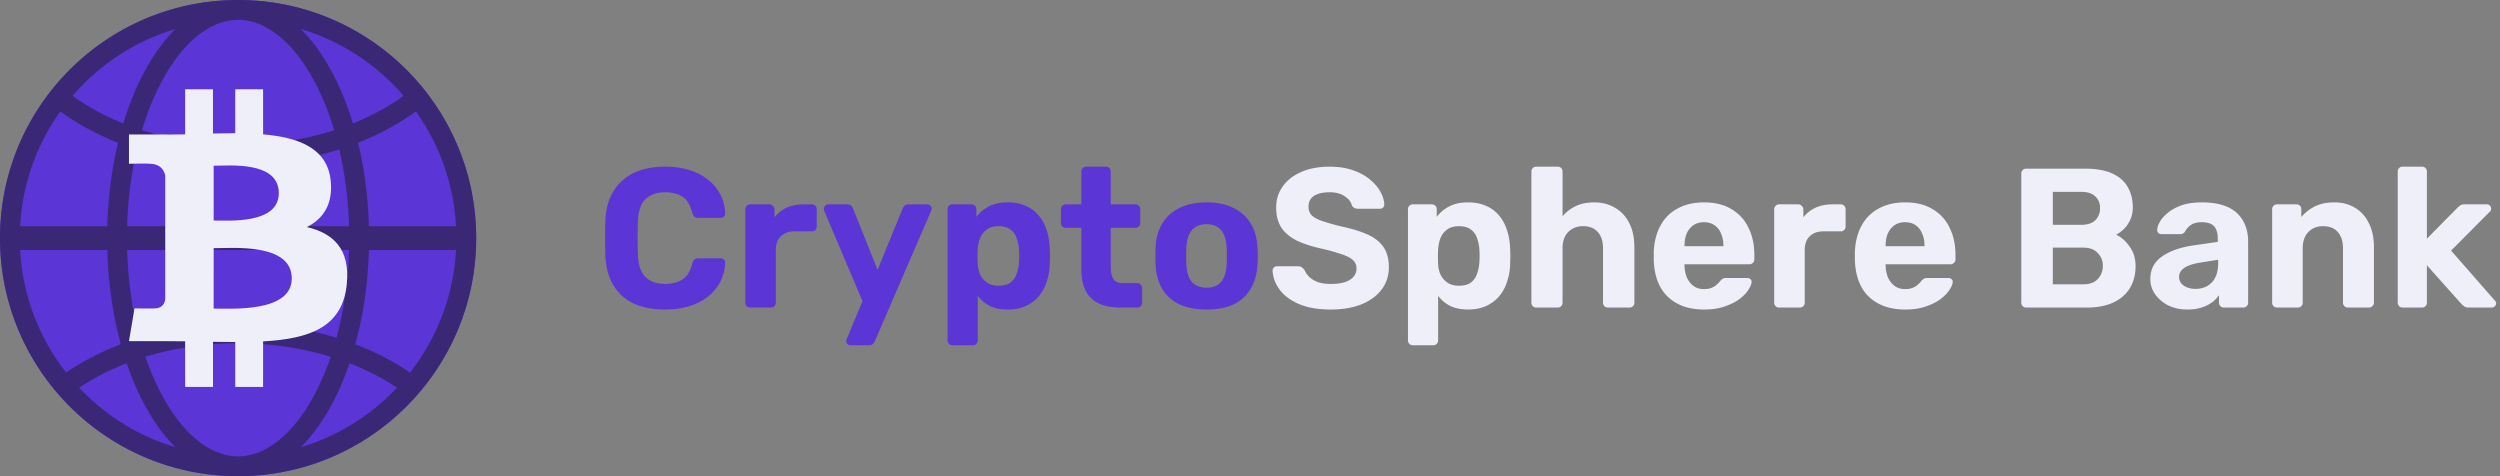 <svg width="252" height="48" fill="none" xmlns="http://www.w3.org/2000/svg"><rect width="100%" height="100%" fill="#808080" stroke="none"/><g clip-path="url(#clip0_1_3397)"><circle cx="24" cy="24" r="23" fill="#5B35D5" stroke="#5B35D5" stroke-width="2"/><path fill-rule="evenodd" clip-rule="evenodd" d="M45.968 25.2h-8.784c-.092 3.402-.574 6.617-1.366 9.502 2.017.769 3.871 1.73 5.512 2.852A21.894 21.894 0 0045.968 25.2zm-5.95 13.88a24.57 24.57 0 00-4.788-2.462c-1.204 3.538-2.9 6.463-4.915 8.462a22 22 0 009.703-6zm-6.095-5.03c.721-2.667 1.17-5.66 1.26-8.85H12.817c.09 3.19.539 6.183 1.26 8.85 3.05-.935 6.406-1.45 9.923-1.45 3.517 0 6.874.515 9.923 1.45zM14.66 35.965C17.507 35.09 20.666 34.6 24 34.6c3.334 0 6.493.49 9.34 1.364a25.35 25.35 0 01-1.759 4.043C29.344 44.074 26.58 46 24 46c-2.579 0-5.344-1.926-7.581-5.993a25.35 25.35 0 01-1.76-4.043zm-2.478-1.262c-.792-2.885-1.274-6.1-1.366-9.502H2.032A21.894 21.894 0 006.67 37.554c1.64-1.122 3.495-2.084 5.512-2.852zm-4.2 4.379a24.567 24.567 0 014.788-2.463c1.204 3.538 2.9 6.463 4.915 8.462a22 22 0 01-9.703-6zM45.968 22.8h-8.784c-.08-2.979-.46-5.814-1.085-8.41 2.151-.846 4.111-1.911 5.819-3.159a21.884 21.884 0 014.05 11.569zm-10.785 0a38.897 38.897 0 00-.98-7.738C31.08 16.052 27.625 16.6 24 16.6c-3.625 0-7.08-.547-10.203-1.539a38.891 38.891 0 00-.98 7.739h22.366zm5.5-13.143c-1.497 1.085-3.216 2.027-5.11 2.79-1.216-4.016-3.045-7.33-5.258-9.527a22.015 22.015 0 0110.367 6.737zM48 24C48 10.745 37.255 0 24 0h-.005C10.742.003 0 10.747 0 24c0 13.255 10.745 24 24 24s24-10.745 24-24zM7.318 9.657A22.015 22.015 0 0117.685 2.92c-2.213 2.196-4.042 5.511-5.258 9.527-1.894-.763-3.613-1.705-5.11-2.79zM24 14.6c-3.471 0-6.752-.53-9.689-1.474.572-1.91 1.285-3.637 2.108-5.133C18.653 3.93 21.416 2.003 23.992 2H24c2.579 0 5.344 1.926 7.581 5.993.823 1.496 1.536 3.223 2.108 5.133C30.75 14.07 27.47 14.6 24 14.6zM6.082 11.232c1.708 1.247 3.668 2.312 5.819 3.158-.625 2.596-1.004 5.431-1.085 8.41H2.032a21.885 21.885 0 014.05-11.569z" fill="#3A2876"/><path d="M30.93 22.886c1.628-.817 2.646-2.256 2.408-4.654-.32-3.276-3.192-4.375-6.816-4.688L26.52 9h-2.809v4.425c-.74 0-1.493.014-2.242.03L21.468 9h-2.806v4.543c-.609.012-1.206.024-1.79.024v-.014H13v2.953s2.075-.038 2.04 0c1.138 0 1.509.65 1.616 1.212v12.45c-.05.352-.26.915-1.055.916.036.032-2.043 0-2.043 0L13 34.387h3.654c.68 0 1.35.011 2.006.016L18.664 39l2.805.001v-4.548c.77.016 1.516.023 2.243.022V39h2.808l.002-4.588c4.72-.267 8.026-1.439 8.437-5.807.33-3.516-1.35-5.085-4.03-5.72zm-9.393-6.18c1.584 0 6.565-.497 6.566 2.763 0 3.125-4.98 2.76-6.566 2.76v-5.523zm-.002 14.4l.002-6.089c1.903 0 7.872-.54 7.873 3.043 0 3.436-5.97 3.045-7.875 3.047z" fill="#EEEFF8"/></g><path d="M67.04 31.2c-1.253 0-2.32-.207-3.2-.62a4.74 4.74 0 01-2.02-1.84c-.48-.813-.747-1.8-.8-2.96a77.714 77.714 0 010-3.56c.053-1.147.32-2.12.8-2.92a4.804 4.804 0 012.06-1.86c.88-.427 1.933-.64 3.16-.64.893 0 1.707.113 2.44.34a5.7 5.7 0 011.9.98c.533.427.947.927 1.24 1.5.293.573.453 1.213.48 1.92a.38.38 0 01-.14.3c-.08.08-.18.12-.3.12h-2.28a.564.564 0 01-.38-.12c-.093-.08-.167-.213-.22-.4-.2-.787-.533-1.327-1-1.62-.467-.293-1.047-.44-1.74-.44-.827 0-1.48.227-1.96.68-.48.453-.74 1.207-.78 2.26a47.048 47.048 0 000 3.36c.04 1.053.3 1.807.78 2.26.48.453 1.133.68 1.96.68.693 0 1.273-.147 1.74-.44.48-.307.813-.847 1-1.62.053-.2.127-.333.22-.4.093-.08.22-.12.38-.12h2.28c.12 0 .22.04.3.12.093.08.14.18.14.3a4.539 4.539 0 01-.48 1.92 4.586 4.586 0 01-1.24 1.5 5.7 5.7 0 01-1.9.98c-.733.227-1.547.34-2.44.34zm8.567-.2a.463.463 0 01-.34-.14.487.487 0 01-.14-.36v-9.4c0-.133.047-.247.14-.34a.436.436 0 01.34-.16h1.96c.134 0 .247.053.34.16.107.093.16.207.16.34v.8c.334-.413.74-.733 1.22-.96.493-.227 1.06-.34 1.7-.34h.86c.134 0 .247.047.34.14.094.093.14.213.14.36v1.72a.487.487 0 01-.14.36.463.463 0 01-.34.14h-1.76c-.587 0-1.047.167-1.38.5-.333.32-.5.78-.5 1.38v5.3a.487.487 0 01-.14.36.487.487 0 01-.36.14h-2.1zm10.112 3.8a.453.453 0 01-.3-.12.407.407 0 01-.1-.42c.013-.04.033-.093.06-.16l1.56-3.74-3.84-9.06a.783.783 0 01-.06-.26c.013-.12.06-.22.14-.3a.38.38 0 01.3-.14h1.94c.173 0 .3.047.38.14.08.08.14.167.18.26l2.48 6.2 2.54-6.2c.053-.107.12-.2.2-.28.08-.08.206-.12.38-.12h1.9c.12 0 .22.047.3.14a.36.36 0 01.14.28c0 .067-.027.16-.08.28l-5.66 13.1a.68.68 0 01-.2.28c-.08.08-.207.12-.38.12h-1.88zm10.299 0a.487.487 0 01-.36-.14.487.487 0 01-.14-.36V21.1c0-.147.046-.267.14-.36a.487.487 0 01.36-.14h1.9a.49.49 0 01.36.14c.093.093.14.213.14.36v.76a3.64 3.64 0 011.24-1.04c.506-.28 1.14-.42 1.9-.42.693 0 1.293.113 1.8.34.52.213.953.527 1.3.94.36.4.633.887.82 1.46.2.573.313 1.22.34 1.94a14.1 14.1 0 010 1.46 6.056 6.056 0 01-.32 1.88 4.21 4.21 0 01-.82 1.48c-.36.413-.8.733-1.32.96-.507.227-1.107.34-1.8.34-.68 0-1.274-.12-1.78-.36a3.497 3.497 0 01-1.22-1.02v4.48a.487.487 0 01-.14.36.463.463 0 01-.34.14h-2.06zm4.64-6c.506 0 .906-.107 1.2-.32.293-.227.5-.52.62-.88.133-.36.213-.753.24-1.18a9.866 9.866 0 000-1.24 4.144 4.144 0 00-.24-1.18 1.7 1.7 0 00-.62-.86c-.294-.227-.694-.34-1.2-.34-.494 0-.894.113-1.2.34a1.9 1.9 0 00-.66.86 3.81 3.81 0 00-.24 1.12 13.378 13.378 0 000 1.5c.013.373.093.727.24 1.06.16.32.386.587.68.8.306.213.7.32 1.18.32zm12.243 2.2c-.827 0-1.534-.133-2.12-.4a2.894 2.894 0 01-1.34-1.28c-.294-.573-.44-1.293-.44-2.16v-4.2h-1.56a.486.486 0 01-.36-.14.485.485 0 01-.14-.36V21.1c0-.147.046-.267.14-.36a.486.486 0 01.36-.14h1.56v-3.3c0-.147.046-.267.14-.36a.53.53 0 01.36-.14h1.96a.49.49 0 01.36.14c.093.093.14.213.14.36v3.3h2.5c.133 0 .246.047.34.14.093.093.14.213.14.36v1.36a.489.489 0 01-.14.36.465.465 0 01-.34.14h-2.5v3.96c0 .507.086.907.26 1.2.186.28.506.42.96.42h1.46c.133 0 .246.047.34.14.093.093.14.207.14.34v1.48a.489.489 0 01-.14.36.465.465 0 01-.34.14h-1.74zm8.724.2c-1.106 0-2.033-.18-2.78-.54-.746-.373-1.32-.9-1.72-1.58-.386-.68-.6-1.473-.64-2.38-.013-.267-.02-.567-.02-.9 0-.347.007-.647.02-.9.04-.92.267-1.713.68-2.38.414-.68.994-1.2 1.74-1.56.747-.373 1.654-.56 2.72-.56 1.054 0 1.954.187 2.7.56.747.36 1.327.88 1.74 1.56.414.667.64 1.46.68 2.38.027.253.04.553.04.9 0 .333-.013.633-.04.9-.04.907-.26 1.7-.66 2.38-.386.68-.953 1.207-1.7 1.58-.746.36-1.666.54-2.76.54zm0-2.2c.654 0 1.147-.2 1.48-.6.334-.413.514-1.013.54-1.8.014-.2.02-.467.02-.8s-.006-.6-.02-.8c-.026-.773-.206-1.367-.54-1.78-.333-.413-.826-.62-1.48-.62-.653 0-1.153.207-1.5.62-.333.413-.513 1.007-.54 1.78-.013.2-.02.467-.02.8s.007.6.02.8c.027.787.207 1.387.54 1.8.347.4.847.6 1.5.6z" fill="#5B35D5"/><path d="M134.137 31.2c-1.28 0-2.353-.187-3.22-.56-.853-.373-1.5-.86-1.94-1.46-.44-.6-.673-1.24-.7-1.92 0-.107.04-.2.12-.28a.38.38 0 01.3-.14h2.14c.174 0 .307.04.4.12.094.067.18.153.26.26a2.2 2.2 0 00.44.66c.214.213.5.393.86.54.36.133.807.2 1.34.2.867 0 1.514-.14 1.94-.42.44-.28.66-.66.66-1.14 0-.347-.12-.627-.36-.84-.226-.213-.593-.407-1.1-.58a21.346 21.346 0 00-1.98-.56c-1-.213-1.853-.487-2.56-.82-.693-.347-1.22-.787-1.58-1.32-.346-.547-.52-1.22-.52-2.02s.22-1.507.66-2.12c.44-.627 1.06-1.113 1.86-1.46.8-.36 1.754-.54 2.86-.54.894 0 1.68.12 2.36.36.694.24 1.267.553 1.72.94.467.387.82.8 1.06 1.24.24.44.367.867.38 1.28 0 .107-.04.207-.12.3-.08.08-.18.12-.3.12h-2.24a.796.796 0 01-.36-.08.6.6 0 01-.26-.28c-.08-.347-.32-.647-.72-.9-.386-.267-.893-.4-1.52-.4-.653 0-1.173.12-1.56.36-.373.24-.56.607-.56 1.1 0 .32.094.593.28.82.2.213.527.407.98.58.467.16 1.08.34 1.84.54 1.174.24 2.127.527 2.86.86.734.333 1.274.767 1.62 1.3.347.52.52 1.18.52 1.98 0 .893-.253 1.66-.76 2.3-.493.64-1.18 1.133-2.06 1.48-.866.333-1.88.5-3.04.5zm8.287 3.6a.486.486 0 01-.36-.14.489.489 0 01-.14-.36V21.1c0-.147.047-.267.14-.36a.486.486 0 01.36-.14h1.9c.147 0 .267.047.36.14.093.093.14.213.14.36v.76a3.64 3.64 0 011.24-1.04c.507-.28 1.14-.42 1.9-.42.693 0 1.293.113 1.8.34.52.213.953.527 1.3.94.36.4.633.887.82 1.46.2.573.313 1.22.34 1.94a14.1 14.1 0 010 1.46 6.027 6.027 0 01-.32 1.88 4.21 4.21 0 01-.82 1.48c-.36.413-.8.733-1.32.96-.507.227-1.107.34-1.8.34-.68 0-1.273-.12-1.78-.36a3.5 3.5 0 01-1.22-1.02v4.48a.489.489 0 01-.14.36.463.463 0 01-.34.14h-2.06zm4.64-6c.507 0 .907-.107 1.2-.32.293-.227.5-.52.62-.88.133-.36.213-.753.24-1.18a9.501 9.501 0 000-1.24 4.144 4.144 0 00-.24-1.18 1.7 1.7 0 00-.62-.86c-.293-.227-.693-.34-1.2-.34-.493 0-.893.113-1.2.34a1.895 1.895 0 00-.66.86 3.83 3.83 0 00-.24 1.12 13.678 13.678 0 000 1.5c.013.373.093.727.24 1.06.16.32.387.587.68.8.307.213.7.32 1.18.32zm7.801 2.2a.49.49 0 01-.36-.14.489.489 0 01-.14-.36V17.3c0-.147.047-.267.14-.36a.49.49 0 01.36-.14h2.16c.134 0 .247.047.34.14.094.093.14.213.14.36v4.5c.36-.427.8-.767 1.32-1.02s1.147-.38 1.88-.38c.787 0 1.48.18 2.08.54.614.347 1.094.86 1.44 1.54.347.667.52 1.48.52 2.44v5.58a.485.485 0 01-.14.36.486.486 0 01-.36.14h-2.18a.465.465 0 01-.34-.14.489.489 0 01-.14-.36v-5.46c0-.707-.173-1.253-.52-1.64-.346-.4-.84-.6-1.48-.6-.626 0-1.133.2-1.52.6-.373.387-.56.933-.56 1.64v5.46a.485.485 0 01-.14.36.461.461 0 01-.34.14h-2.16zm16.914.2c-1.533 0-2.753-.427-3.66-1.28-.893-.853-1.367-2.093-1.42-3.72v-.86c.053-1.027.287-1.907.7-2.64a4.11 4.11 0 011.74-1.7c.747-.4 1.62-.6 2.62-.6 1.12 0 2.053.233 2.8.7a4.219 4.219 0 011.7 1.88c.387.787.58 1.693.58 2.72v.46a.435.435 0 01-.16.34.463.463 0 01-.34.14h-6.54v.16c.013.427.093.82.24 1.18.16.347.38.627.66.84.293.213.64.32 1.04.32.333 0 .607-.047.82-.14.213-.093.387-.207.52-.34a2.32 2.32 0 00.32-.34c.12-.133.213-.213.28-.24.08-.04.2-.06.36-.06h2.08c.133 0 .24.04.32.12.093.067.133.167.12.3-.013.213-.127.48-.34.8-.2.307-.5.613-.9.92-.4.293-.9.54-1.5.74-.587.2-1.267.3-2.04.3zm-1.98-6.38h3.92v-.04c0-.48-.08-.893-.24-1.24a1.82 1.82 0 00-.66-.84c-.293-.2-.647-.3-1.06-.3-.413 0-.767.1-1.06.3-.293.2-.52.48-.68.84-.147.347-.22.76-.22 1.24v.04zm9.519 6.18a.463.463 0 01-.34-.14.489.489 0 01-.14-.36v-9.4c0-.133.047-.247.14-.34a.436.436 0 01.34-.16h1.96c.133 0 .247.053.34.16.107.093.16.207.16.34v.8c.333-.413.74-.733 1.22-.96.493-.227 1.06-.34 1.7-.34h.86c.133 0 .247.047.34.14.093.093.14.213.14.36v1.72a.489.489 0 01-.14.36.463.463 0 01-.34.14h-1.76c-.587 0-1.047.167-1.38.5-.333.32-.5.78-.5 1.38v5.3a.489.489 0 01-.14.36.486.486 0 01-.36.14h-2.1zm12.734.2c-1.533 0-2.753-.427-3.66-1.28-.893-.853-1.366-2.093-1.42-3.72v-.86c.054-1.027.287-1.907.7-2.64a4.121 4.121 0 011.74-1.7c.747-.4 1.62-.6 2.62-.6 1.12 0 2.054.233 2.8.7a4.219 4.219 0 011.7 1.88c.387.787.58 1.693.58 2.72v.46a.435.435 0 01-.16.34.461.461 0 01-.34.14h-6.54v.16c.014.427.094.82.24 1.18.16.347.38.627.66.84.294.213.64.32 1.04.32.334 0 .607-.047.82-.14.214-.093.387-.207.52-.34.147-.133.254-.247.32-.34.12-.133.214-.213.28-.24.08-.04.2-.06.36-.06h2.08c.134 0 .24.04.32.12.094.067.134.167.12.3-.013.213-.126.48-.34.8-.2.307-.5.613-.9.92-.4.293-.9.54-1.5.74-.586.2-1.266.3-2.04.3zm-1.98-6.38h3.92v-.04c0-.48-.08-.893-.24-1.24a1.807 1.807 0 00-.66-.84c-.293-.2-.646-.3-1.06-.3-.413 0-.766.1-1.06.3-.293.2-.52.48-.68.84-.146.347-.22.76-.22 1.24v.04zM204.246 31a.486.486 0 01-.36-.14.485.485 0 01-.14-.36v-13c0-.147.046-.267.14-.36a.486.486 0 01.36-.14h5.94c1.106 0 2.013.16 2.72.48.706.32 1.226.773 1.56 1.36.346.587.52 1.273.52 2.06 0 .493-.094.927-.28 1.3-.174.373-.394.68-.66.92-.254.24-.5.42-.74.54.52.24.973.64 1.36 1.2.4.547.6 1.2.6 1.96 0 .84-.187 1.573-.56 2.2-.374.627-.927 1.113-1.66 1.46-.734.347-1.627.52-2.68.52h-6.12zm2.68-2.34h3.06c.653 0 1.146-.18 1.48-.54.333-.373.5-.813.5-1.32 0-.52-.174-.953-.52-1.3-.334-.36-.82-.54-1.46-.54h-3.06v3.7zm0-6h2.88c.626 0 1.093-.153 1.4-.46.32-.32.48-.727.48-1.22s-.16-.887-.48-1.18c-.307-.307-.774-.46-1.4-.46h-2.88v3.32zm13.566 8.54c-.707 0-1.34-.133-1.9-.4a3.572 3.572 0 01-1.34-1.12 2.624 2.624 0 01-.5-1.56c0-.947.38-1.693 1.14-2.24.773-.547 1.787-.92 3.04-1.12l2.62-.38v-.36c0-.52-.12-.92-.36-1.2-.24-.28-.66-.42-1.26-.42-.44 0-.793.087-1.06.26-.267.173-.473.4-.62.68a.51.51 0 01-.46.26h-1.9c-.147 0-.26-.04-.34-.12a.405.405 0 01-.1-.32c0-.227.087-.493.26-.8.173-.307.44-.607.8-.9.36-.307.82-.56 1.38-.76.56-.2 1.247-.3 2.06-.3.84 0 1.56.1 2.16.3.6.2 1.08.48 1.44.84.36.36.627.78.8 1.26.173.467.26.973.26 1.52v6.18a.489.489 0 01-.14.36.486.486 0 01-.36.14h-1.96a.463.463 0 01-.34-.14.489.489 0 01-.14-.36v-.74a3.226 3.226 0 01-.7.72 3.743 3.743 0 01-1.06.52c-.4.133-.873.2-1.42.2zm.8-2.08c.44 0 .833-.093 1.18-.28a1.97 1.97 0 00.82-.86c.2-.387.3-.873.3-1.46v-.34l-1.86.3c-.72.12-1.247.3-1.58.54-.333.24-.5.533-.5.88 0 .253.073.473.22.66.16.187.367.327.62.42.253.093.52.14.8.14zm8.221 1.88a.465.465 0 01-.34-.14.489.489 0 01-.14-.36v-9.4c0-.147.047-.267.14-.36a.465.465 0 01.34-.14h1.96c.147 0 .267.047.36.14.094.093.14.213.14.36v.78c.347-.427.794-.78 1.34-1.06.547-.28 1.214-.42 2-.42.787 0 1.474.18 2.06.54.6.347 1.067.86 1.4 1.54.347.667.52 1.48.52 2.44v5.58a.455.455 0 01-.16.36.461.461 0 01-.34.14h-2.12a.49.49 0 01-.36-.14.489.489 0 01-.14-.36v-5.46c0-.707-.173-1.253-.52-1.64-.333-.4-.826-.6-1.48-.6-.626 0-1.126.2-1.5.6-.373.387-.56.933-.56 1.64v5.46a.485.485 0 01-.14.36.461.461 0 01-.34.14h-2.12zm12.677 0a.486.486 0 01-.36-.14.485.485 0 01-.14-.36V17.3c0-.147.046-.267.14-.36a.486.486 0 01.36-.14h1.96c.133 0 .246.047.34.14.093.093.14.213.14.36v6.76l3.08-3.12c.106-.093.2-.173.28-.24.093-.067.233-.1.42-.1h2.26a.4.4 0 01.32.14c.08.08.12.18.12.3a.506.506 0 01-.04.18.33.33 0 01-.14.16l-3.86 3.88 4.36 4.98c.12.107.18.213.18.32 0 .12-.047.227-.14.32-.08.08-.18.12-.3.12h-2.32c-.2 0-.347-.033-.44-.1-.08-.067-.174-.147-.28-.24l-3.5-3.92v3.76a.489.489 0 01-.14.36.465.465 0 01-.34.14h-1.96z" fill="#EEEFF8"/><defs><clipPath id="clip0_1_3397"><path fill="#fff" d="M0 0h48v48H0z"/></clipPath></defs></svg>